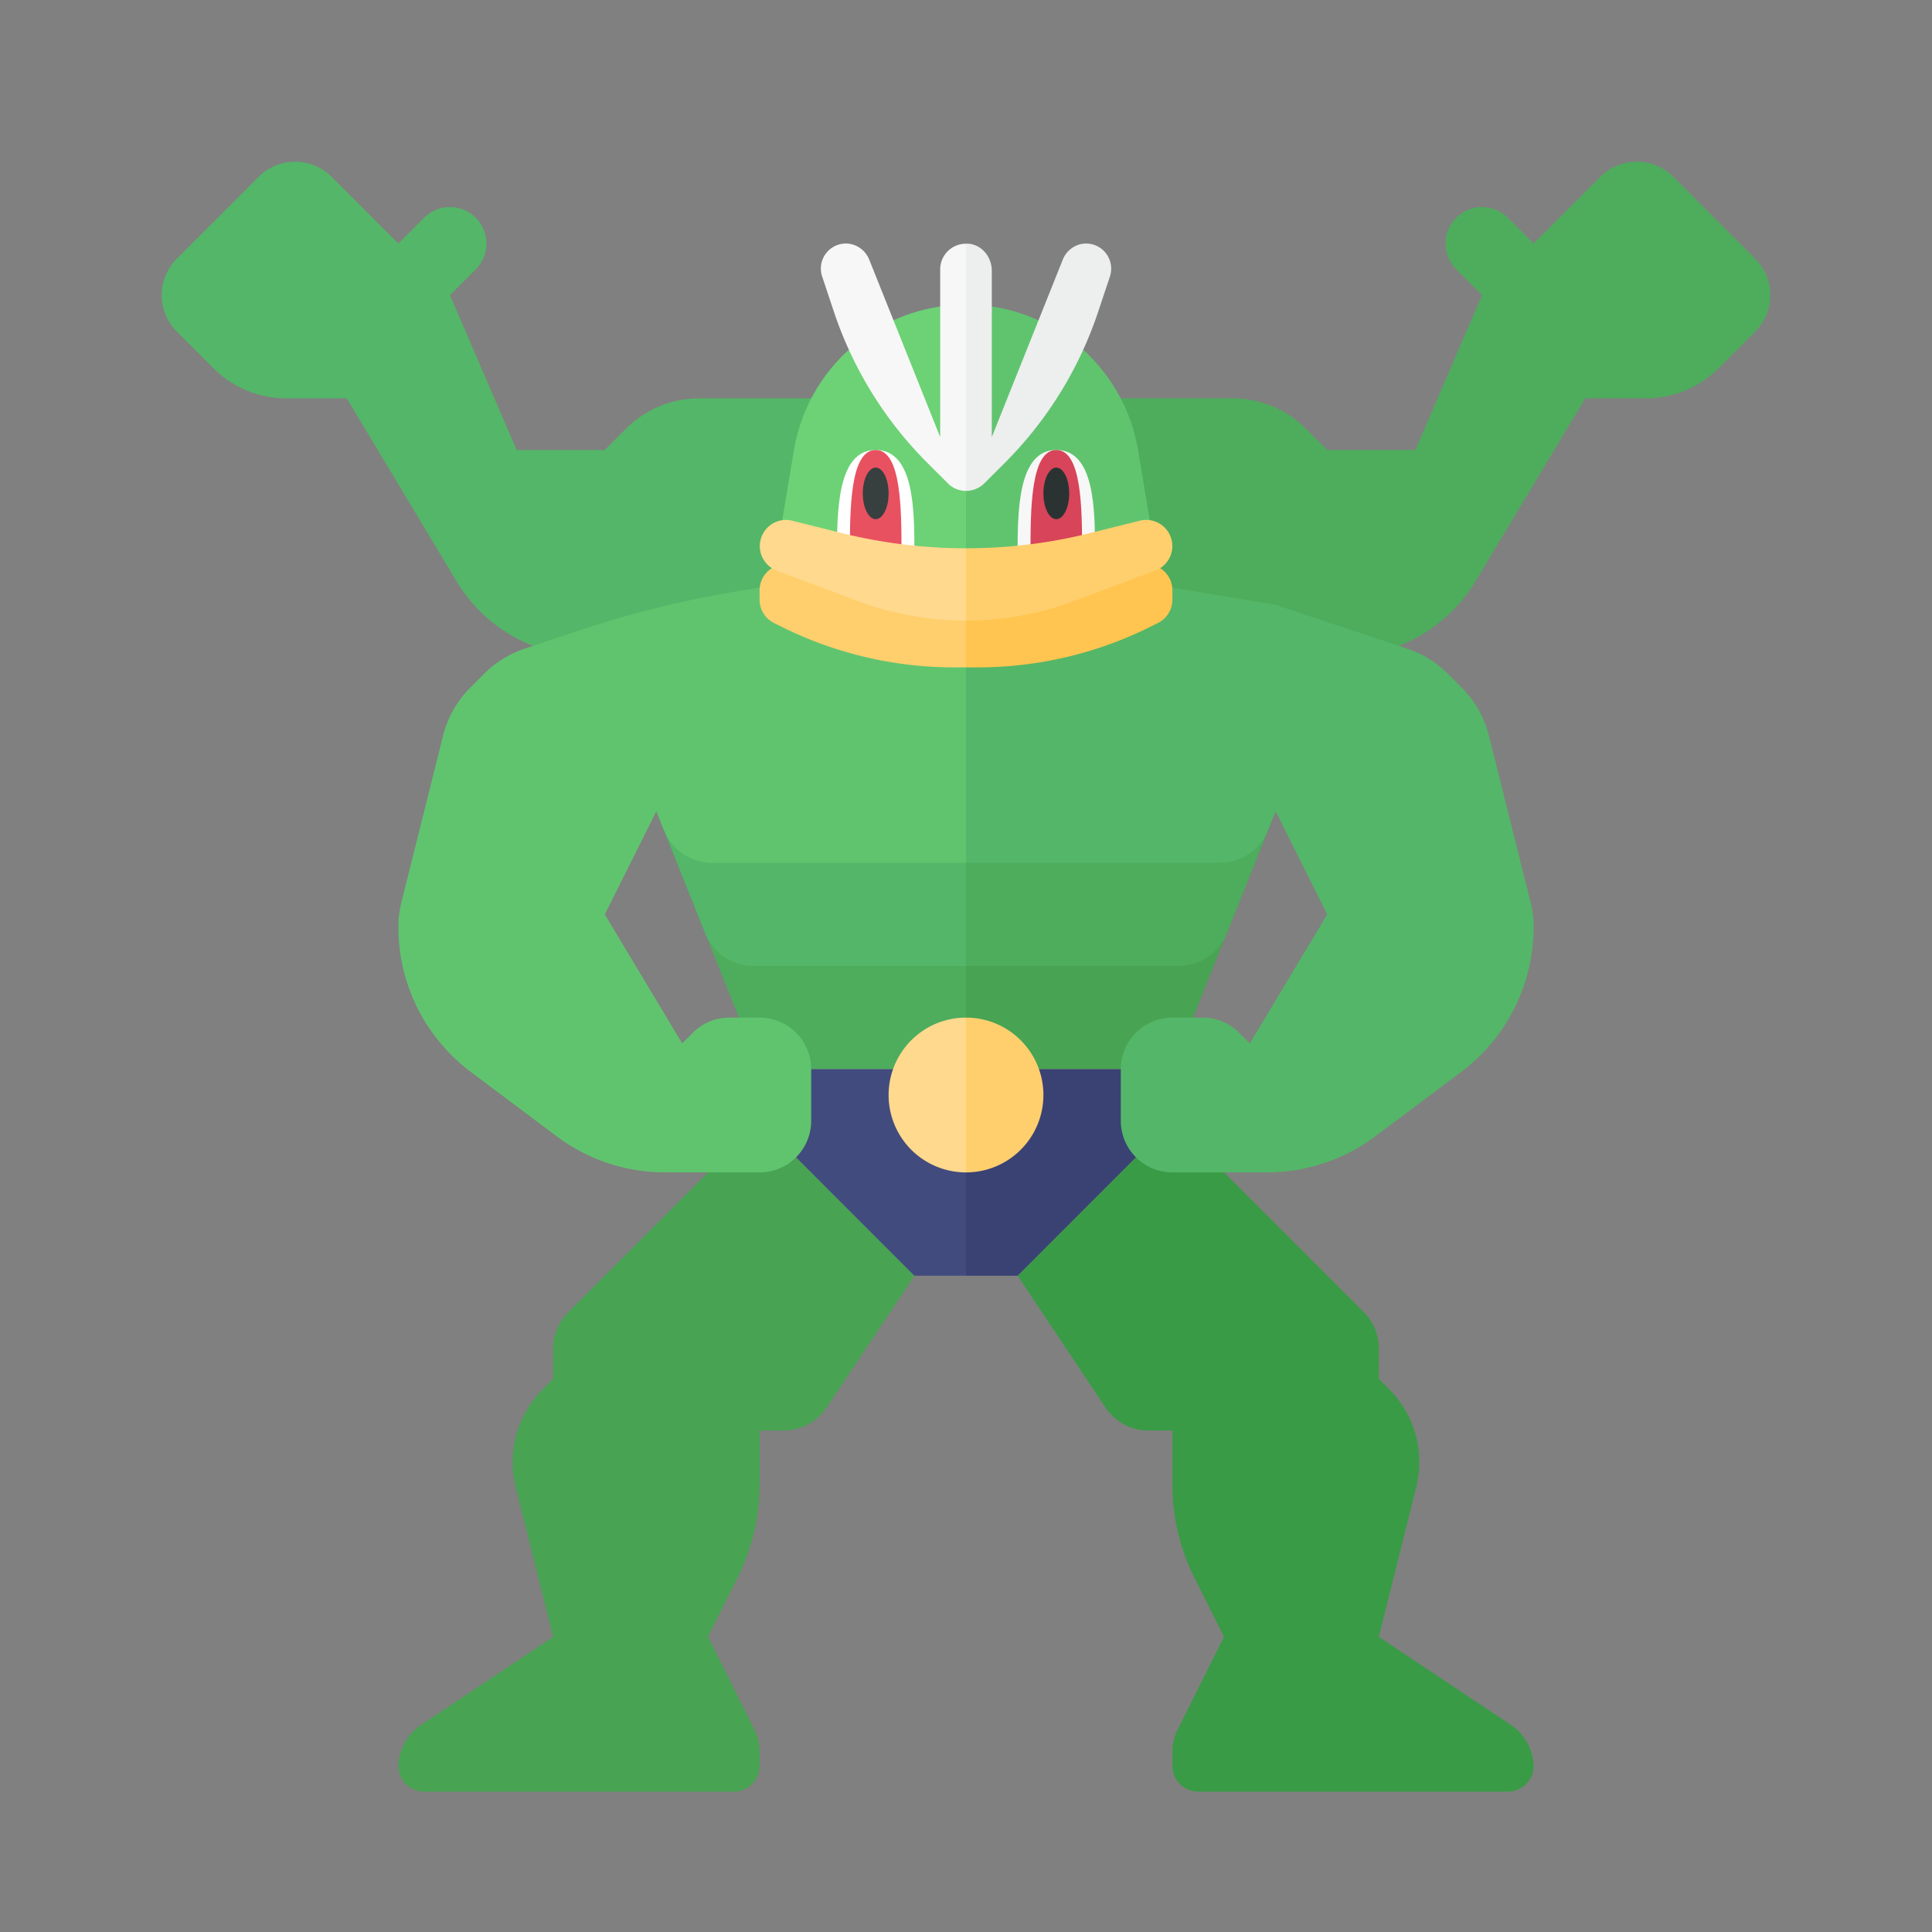 <svg xmlns="http://www.w3.org/2000/svg" width="100%" height="100%" viewBox="-2.72 -2.72 37.44 37.44"><rect x="-2.72" y="-2.72" width="37.44" height="37.44" fill="#808080" stroke="none"/><path fill="#3A9B46" d="M17 22.002l1.703 2.555a1 1 0 00.832.445H20v1.055c0 .621.145 1.234.423 1.79L21 29l-.894 1.789a.993.993 0 00-.106.447v.264a.5.5 0 00.5.5h6a.5.5 0 00.5-.5v.035a1 1 0 00-.445-.832L24 29l.725-2.901a1.999 1.999 0 00-.526-1.899L24 24l.001-.584a1 1 0 00-.293-.708L20 19l-3 3.002z"/><path fill="#48A353" d="M15 22.002l-1.703 2.555a1 1 0 01-.832.445H12v1.055c0 .621-.145 1.234-.423 1.79L11 29l.894 1.789c.07.139.106.292.106.447v.264a.5.5 0 01-.5.5h-6a.5.5 0 01-.5-.5v.035a1 1 0 01.445-.832L8 29l-.725-2.901a1.999 1.999 0 01.526-1.899L8 24l-.001-.584a1 1 0 01.293-.708L12 19l3 3.002zM22 13l-2 5h-4V8l6 1z"/><path fill="#4EAC5D" d="M20.123 16H16V8l6 1v4l-.949 2.371a.998.998 0 01-.928.629z"/><path fill="#4EAC5D" d="M18 5h3.172a2 2 0 011.414.586L23 6h1.708L26 3l-.5-.5a.707.707 0 011-1l.5.5L28.293.707a.999.999 0 011.414 0l1.586 1.586a.999.999 0 010 1.414l-.707.707A2 2 0 0129.172 5H28l-2.126 3.543A3 3 0 0123.301 10H18V5zm-8 8l2 5h4V8l-6 1z"/><path fill="#54B668" d="M11.877 16H16V8l-6 1v4l.949 2.371c.151.38.519.629.928.629z"/><path fill="#54B668" d="M14 5h-3.172a2 2 0 00-1.414.586L9 6H7.292L6 3l.5-.5a.707.707 0 00-1-1L5 2 3.707.707a.999.999 0 00-1.414 0L.707 2.293a.999.999 0 000 1.414l.707.707A2 2 0 002.828 5H4l2.126 3.543A3 3 0 008.699 10H14V5z"/><path fill="#6CD275" d="M16 3.183c-.361 0-.722.058-1.069.173h-.001a3.38 3.38 0 00-2.265 2.651L12 10h4V3.183z"/><path fill="#60C46F" d="M20 10l-.665-3.993a3.38 3.38 0 00-2.265-2.651h-.001A3.398 3.398 0 0016 3.183V10h4z"/><path fill="#3A4274" d="M20 18l-4 .002v4h1L20 19z"/><path fill="#FFCF6E" d="M16 17a1.5 1.5 0 010 3v-3z"/><path fill="#424B7E" d="M12 18l4 .002v4h-1L12 19z"/><path fill="#FFD98D" d="M16 17a1.5 1.5 0 000 3v-3z"/><path fill="#60C46F" d="M10.149 13.371c.151.38.519.629.928.629H16V8l-4.452.742c-1.03.172-2.046.424-3.037.754l-1.063.355a2.005 2.005 0 00-.782.483l-.274.274a2 2 0 00-.526.929l-.806 3.224c-.04.159-.06.322-.06.485 0 1.104.52 2.144 1.403 2.806l1.662 1.246a3.502 3.502 0 002.104.702H12a1 1 0 001-1v-1a1 1 0 00-1-1h-.586a.997.997 0 00-.707.293l-.207.207L9 15l1-2 .149.371z"/><path fill="#F7F7F7" d="M17.75 6C17.011 6 17 7.172 17 8h1.5c0-.828 0-2-.75-2z"/><path fill="#D84459" d="M17.75 6c-.5 0-.5 1.172-.5 2h1c0-.828 0-2-.5-2z"/><ellipse cx="17.75" cy="6.841" fill="#2B3332" rx=".25" ry=".5"/><path fill="#FFF" d="M14.25 6c-.739 0-.75 1.172-.75 2H15c0-.828 0-2-.75-2z"/><path fill="#E85160" d="M14.25 6c-.5 0-.5 1.172-.5 2h1c0-.828 0-2-.5-2z"/><ellipse cx="14.25" cy="6.841" fill="#373F3F" rx=".25" ry=".5"/><path fill="#54B668" d="M26.94 14.761l-.806-3.224a2 2 0 00-.526-.929l-.274-.274a1.993 1.993 0 00-.782-.483L22 9l-6-1v6h4.923a.998.998 0 00.928-.629L22 13l1 2-1.5 2.5-.207-.207a1 1 0 00-.707-.293H20a1 1 0 00-1 1v1a1 1 0 001 1h1.831c.759 0 1.497-.246 2.105-.702l1.662-1.246A3.51 3.51 0 0027 15.246c0-.163-.02-.326-.06-.485z"/><path fill="#FFCF6E" d="M16 8.213h-3.493A.507.507 0 0012 8.72v.18c0 .192.108.367.28.453l.136.068a7.496 7.496 0 003.354.792H16v-2z"/><path fill="#FFC550" d="M19.493 8.213H16v2h.229a7.496 7.496 0 003.354-.792l.136-.068A.505.505 0 0020 8.9v-.18a.507.507 0 00-.507-.507z"/><path fill="#FFD98D" d="M16 7.905c-.815 0-1.629-.1-2.425-.299l-.945-.236a.507.507 0 00-.301.966l1.565.587A5.982 5.982 0 0016 9.305v-1.4z"/><path fill="#FFCF6E" d="M18.107 8.923l1.565-.587a.507.507 0 00-.302-.966l-.945.236c-.796.2-1.61.299-2.425.299v1.4c.714 0 1.428-.127 2.107-.382z"/><path fill="#F7F7F7" d="M16 2.003c-.276 0-.5.221-.5.497v3.25l-1.372-3.43a.498.498 0 00-.382-.315.485.485 0 00-.534.632l.228.683a7.49 7.49 0 001.812 2.931l.395.394a.492.492 0 00.353.148v-4.79z"/><path fill="#EDEEEE" d="M18.253 2.005a.498.498 0 00-.381.315L16.5 5.75V2.527c0-.249-.17-.48-.416-.52A.398.398 0 0016 2.003v4.79a.502.502 0 00.354-.146l.395-.394a7.502 7.502 0 001.812-2.931l.228-.683a.487.487 0 00-.536-.634z"/></svg>